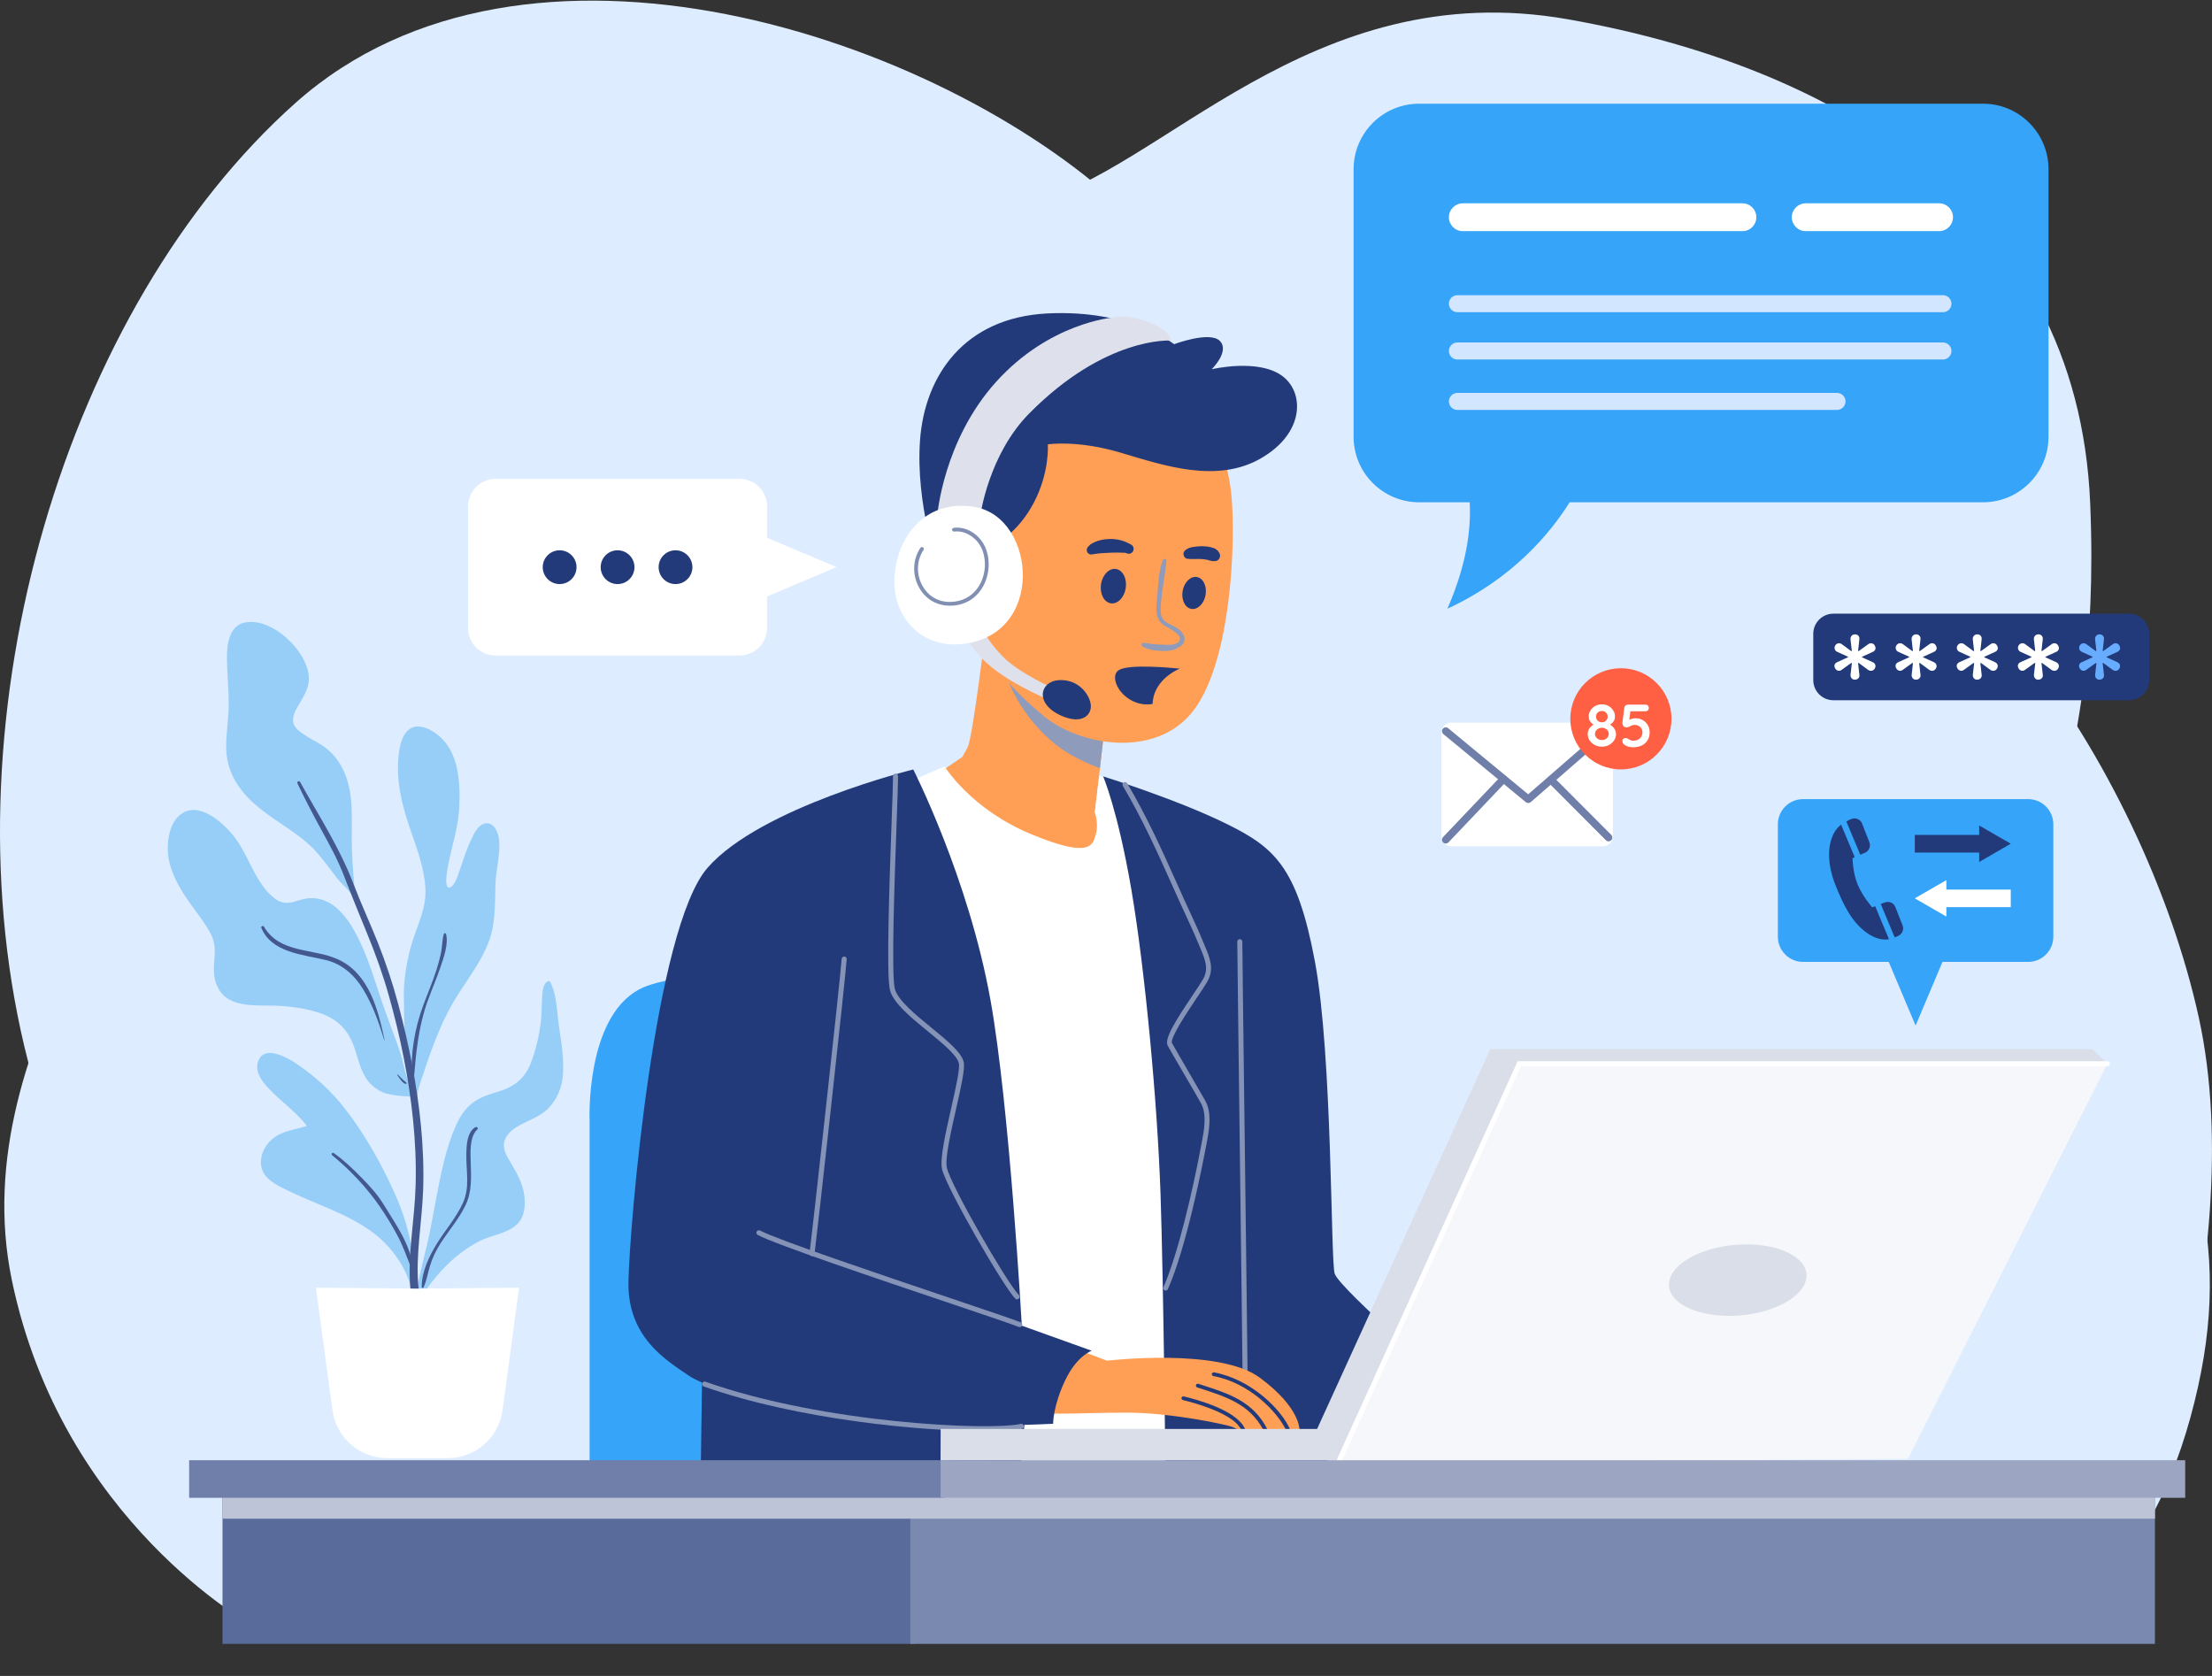 <svg width="165" height="125" viewBox="0 0 165 125" fill="none" xmlns="http://www.w3.org/2000/svg">
    <rect x="0" y="0" width="165" height="125" fill="#333333" stroke="none"/>
    <g clip-path="url(#clip0_467_2887)">
        <path d="M28.272 117.566C28.272 117.566 7.726 102.933 1.812 78.031C-4.101 53.124 4.927 22.925 22.047 7.672C39.17 -7.582 69.99 2.691 83.686 15.455L97.382 28.218C97.382 28.218 110.458 35.377 127.581 34.756C144.705 34.132 159.958 57.48 164.006 75.849C168.054 94.217 158.401 118.499 158.401 118.499L28.272 117.566Z" fill="#DDECFF"/>
        <g style="mix-blend-mode:multiply">
            <path d="M18.936 121.301C18.936 121.301 4.616 113.518 0.88 95.462C-2.855 77.406 13.332 60.907 14.889 51.879C16.446 42.851 13.019 31.645 27.34 22.925C41.661 14.209 67.188 17.32 76.841 15.142C86.493 12.964 97.699 -1.981 117 1.446C136.302 4.869 154.983 15.142 155.915 37.558C156.848 59.974 149.69 60.595 156.848 72.738C164.007 84.88 166.809 93.284 163.386 105.735C159.963 118.187 152.801 121.614 152.801 121.614L18.936 121.301Z" fill="#DDECFF"/>
        </g>
        <g style="mix-blend-mode:multiply">
            <path d="M48.837 117.255C47.946 116.322 34.881 90.171 49.431 66.201C63.982 42.232 100.504 45.031 115.055 54.371C129.605 63.711 136.73 75.85 138.215 88.614C139.701 101.377 129.902 121.303 129.902 121.303L48.837 117.255Z" fill="#DDECFF"/>
        </g>
        <path d="M151.283 59.602H134.498C133.459 59.602 132.617 60.444 132.617 61.482V69.864C132.617 70.902 133.459 71.744 134.498 71.744H151.283C152.322 71.744 153.164 70.902 153.164 69.864V61.482C153.164 60.444 152.322 59.602 151.283 59.602Z" fill="#36A4F8"/>
        <path d="M142.89 76.492L145.553 70.188H140.23L142.89 76.492Z" fill="#36A4F8"/>
        <path d="M142.83 63.587H147.634V64.29L149.989 62.928L147.634 61.57V62.274H142.83V63.587Z" fill="#223A7A"/>
        <path d="M149.989 66.348H145.185V65.644L142.83 67.002L145.185 68.361V67.657H149.989V66.348Z" fill="white"/>
        <path d="M139.881 67.59L139.652 67.673C139.652 67.673 138.937 66.861 138.568 65.973C138.2 65.085 138.185 64.005 138.185 64.005L138.35 63.934L137.334 61.504C137.154 61.647 136.981 61.827 136.842 62.064C136.266 63.035 136.322 64.528 136.902 65.984C137.481 67.44 138.098 68.741 139.226 69.558C139.892 70.039 140.464 70.126 140.904 70.054L139.877 67.594L139.881 67.59Z" fill="#223A7A"/>
        <path d="M140.607 67.305L140.291 67.422L141.329 69.912C141.446 69.874 141.551 69.825 141.645 69.776C141.912 69.63 142.033 69.306 141.92 69.02L141.378 67.651C141.258 67.346 140.915 67.196 140.611 67.305H140.607Z" fill="#223A7A"/>
        <path d="M138.131 61.075C138.003 61.121 137.864 61.185 137.725 61.267L138.763 63.75L139.113 63.603C139.417 63.475 139.56 63.133 139.444 62.825L138.898 61.425C138.782 61.121 138.439 60.963 138.135 61.075H138.131Z" fill="#223A7A"/>
        <path d="M43.98 111.561V83.544C43.98 83.544 43.668 75.994 47.637 73.816C51.605 71.638 68.338 72.804 68.338 72.804V111.561H43.977H43.98Z" fill="#36A4F8"/>
        <path d="M73.572 46.574C73.572 46.574 72.56 55.057 72.172 55.756L71.785 56.456L69.84 57.78C69.84 57.78 73.575 63.073 78.168 63.927C82.761 64.784 82.37 62.057 82.37 62.057L81.67 60.579L82.603 52.484C82.603 52.484 74.275 48.669 73.575 46.57L73.572 46.574Z" fill="#FF9F55"/>
        <path d="M67.42 58.48L70.456 57.156C70.456 57.156 72.4 60.346 76.915 62.216C81.428 64.085 81.507 62.994 81.741 62.216C81.974 61.437 81.662 60.583 81.662 60.583L81.997 57.86L83.802 58.462L90.069 109.151L73.958 109.929L67.42 58.484V58.48Z" fill="white"/>
        <path d="M82.287 57.91C82.287 57.91 83.378 60.427 84.39 66.34C85.402 72.253 86.335 82.218 86.568 89.064C86.801 95.911 86.955 111.556 86.955 111.556H107.268C107.502 111.556 108.901 103.852 108.901 103.852C108.901 103.852 100.027 96.249 99.561 95.004C99.249 94.173 99.406 78.791 98.082 71.708C96.758 64.625 95.047 63.199 91.466 61.435C87.764 59.61 82.283 57.906 82.283 57.906L82.287 57.91Z" fill="#223A7A"/>
        <path d="M92.872 102.642C92.767 102.642 92.684 102.559 92.684 102.454C92.684 101.897 92.586 93.99 92.489 86.346C92.394 78.699 92.293 70.792 92.293 70.235C92.293 70.13 92.376 70.047 92.481 70.047C92.586 70.047 92.669 70.13 92.669 70.235C92.669 70.792 92.767 78.699 92.865 86.343C92.959 93.99 93.06 101.897 93.06 102.454C93.06 102.559 92.978 102.642 92.872 102.642Z" fill="#8593B6"/>
        <path d="M52.4 100.74L52.246 111.559H75.907C75.907 111.559 76.919 102.377 76.532 101.519C76.144 100.661 52.404 100.74 52.404 100.74H52.4Z" fill="#223A7A"/>
        <g style="mix-blend-mode:multiply">
            <path d="M78.733 55.52C79.696 56.298 81.016 56.919 82.043 57.299L82.6 52.484C82.6 52.484 76.344 49.617 74.223 47.488C74.666 49.911 75.757 53.12 78.733 55.52Z" fill="#8E9BBB"/>
        </g>
        <path d="M89.916 30.773C89.916 30.773 91.549 33.575 91.861 36.999C92.174 40.422 91.861 49.217 89.059 52.952C86.256 56.687 80.418 55.596 77.774 53.34C75.344 51.267 72.948 48.98 72.327 44.466C71.702 39.952 73.651 31.39 79.177 29.599C84.703 27.809 89.916 30.765 89.916 30.765V30.773Z" fill="#FF9F55"/>
        <path d="M96.933 106.662C96.933 106.662 96.659 106.662 96.241 106.651C96.144 106.647 96.034 106.651 95.922 106.647C95.519 106.636 95.03 106.624 94.537 106.609C94.428 106.606 94.315 106.602 94.206 106.598C93.717 106.587 93.3 106.647 92.908 106.624H92.897C92.814 106.621 92.694 106.632 92.596 106.636C92.547 106.639 92.502 106.643 92.472 106.639C92.246 106.598 92.201 106.545 91.957 106.436C91.641 106.293 87.364 105.338 83.884 105.36C80.408 105.375 77.29 105.612 76.782 105.187C76.27 104.755 75.962 100.387 78.93 100.102L82.579 101.486C82.579 101.486 90.911 100.497 93.966 102.75C97.028 105.003 96.933 106.662 96.933 106.662Z" fill="#FF9F55"/>
        <path d="M92.897 106.623C92.814 106.619 92.694 106.63 92.596 106.634C92.521 106.514 92.363 106.295 92.276 106.205C91.336 105.246 89.064 104.625 88.24 104.426C88.165 104.407 88.116 104.332 88.135 104.257C88.15 104.181 88.229 104.136 88.308 104.151C89.508 104.441 92.055 105.182 92.777 106.397C92.799 106.431 92.86 106.548 92.897 106.623Z" fill="#223A7A"/>
        <path d="M94.538 106.61C94.429 106.61 94.316 106.606 94.207 106.599C93.18 104.725 91.498 104.187 89.426 103.522L89.302 103.48C89.23 103.458 89.189 103.375 89.211 103.3C89.234 103.228 89.313 103.187 89.392 103.209L89.512 103.251C91.709 103.954 93.473 104.522 94.542 106.61H94.538Z" fill="#223A7A"/>
        <path d="M96.24 106.649C96.142 106.649 96.033 106.649 95.92 106.645C95.296 105.336 93.234 103.143 90.511 102.635C90.432 102.62 90.383 102.549 90.394 102.47C90.409 102.395 90.484 102.346 90.56 102.357C93.37 102.884 95.634 105.178 96.244 106.649H96.24Z" fill="#223A7A"/>
        <path d="M74.192 40.617C74.192 40.617 75.903 39.801 77.111 37.503C78.319 35.208 78.16 33.143 78.16 33.143C78.16 33.143 80.338 32.793 83.607 33.767C86.876 34.742 90.766 36.062 94.035 34.196C97.304 32.327 97.304 29.332 95.709 28.087C93.922 26.692 90.379 27.542 90.379 27.542C90.379 27.542 91.74 26.218 91.003 25.439C90.262 24.66 87.58 25.672 87.58 25.672C87.58 25.672 84.311 23.065 78.123 23.378C71.935 23.69 68.978 28.008 68.628 32.834C68.278 37.661 70.028 42.487 70.028 42.487L74.192 40.617Z" fill="#223A7A"/>
        <g style="mix-blend-mode:multiply">
            <path d="M86.746 41.789C86.396 42.655 86.404 43.659 86.317 44.573C86.249 45.288 86.118 46.119 86.772 46.601C87.084 46.83 88.563 47.451 87.803 47.955C87.513 48.147 87.028 48.094 86.697 48.079C86.471 48.068 86.242 48.06 86.012 48.041C85.768 48.023 85.531 47.951 85.286 47.947C85.143 47.947 85.098 48.136 85.215 48.211C85.606 48.455 86.185 48.534 86.641 48.549C87.1 48.568 87.408 48.549 87.822 48.342C88.074 48.218 88.322 48.038 88.36 47.737C88.405 47.398 88.149 47.093 87.893 46.902C87.6 46.684 87.239 46.582 86.942 46.367C86.528 46.074 86.562 45.574 86.592 45.115C86.663 44.009 86.915 42.922 87.013 41.82C87.028 41.65 86.795 41.65 86.742 41.782L86.746 41.789Z" fill="#8E9BBB"/>
        </g>
        <path d="M89.928 44.376C89.811 45.031 89.333 45.497 88.863 45.414C88.389 45.331 88.103 44.73 88.216 44.075C88.333 43.421 88.81 42.954 89.281 43.037C89.754 43.12 90.04 43.721 89.928 44.376Z" fill="#223A7A"/>
        <path d="M83.974 43.855C83.869 44.562 83.368 45.074 82.861 44.999C82.353 44.923 82.022 44.288 82.127 43.581C82.232 42.873 82.733 42.362 83.24 42.437C83.748 42.512 84.079 43.148 83.974 43.855Z" fill="#223A7A"/>
        <path d="M88.543 41.671C88.908 41.731 89.273 41.671 89.642 41.697C89.728 41.705 89.819 41.716 89.905 41.724C89.969 41.731 89.789 41.705 89.875 41.72C89.894 41.72 89.913 41.728 89.932 41.728C89.977 41.735 90.022 41.746 90.067 41.758C90.146 41.776 90.221 41.807 90.3 41.822C90.372 41.837 90.451 41.855 90.522 41.852C90.564 41.848 90.601 41.84 90.643 41.837C90.616 41.84 90.594 41.844 90.567 41.852C90.567 41.859 90.703 41.84 90.718 41.837C90.925 41.788 91.056 41.547 90.996 41.344C90.981 41.284 90.955 41.235 90.917 41.186C90.902 41.167 90.887 41.145 90.868 41.126C90.883 41.141 90.898 41.16 90.913 41.175C90.898 41.152 90.883 41.133 90.865 41.111C90.846 41.077 90.816 41.047 90.782 41.028C90.752 41.005 90.725 40.983 90.695 40.96C90.597 40.892 90.473 40.855 90.357 40.825C90.138 40.768 89.913 40.742 89.687 40.738C89.465 40.738 89.243 40.761 89.025 40.791C88.829 40.817 88.615 40.885 88.457 41.002C88.337 41.092 88.261 41.209 88.28 41.367C88.299 41.498 88.401 41.649 88.543 41.671Z" fill="#223A7A"/>
        <path d="M84.39 40.627C84.341 40.597 84.288 40.57 84.24 40.548C84.194 40.529 84.074 40.465 84.164 40.514C84.13 40.495 84.097 40.476 84.063 40.461C83.912 40.386 83.754 40.333 83.593 40.292C83.239 40.202 82.863 40.179 82.498 40.217C82.11 40.258 81.753 40.352 81.418 40.555C81.369 40.585 81.32 40.612 81.283 40.653C81.257 40.687 81.23 40.721 81.204 40.755C81.211 40.743 81.219 40.732 81.226 40.721C81.121 40.792 81.061 40.913 81.065 41.037C81.065 41.157 81.129 41.259 81.234 41.315C81.362 41.386 81.482 41.353 81.61 41.315H81.415C81.523 41.334 81.599 41.338 81.708 41.315C81.712 41.315 81.813 41.289 81.746 41.304C81.681 41.319 81.851 41.292 81.87 41.289C81.892 41.289 82.009 41.274 81.885 41.289C81.907 41.289 81.93 41.285 81.952 41.281C82.013 41.274 82.069 41.266 82.129 41.262C82.385 41.244 82.641 41.232 82.9 41.221C83.137 41.214 83.382 41.21 83.623 41.221C83.724 41.225 83.826 41.228 83.927 41.232C83.984 41.232 83.961 41.244 83.92 41.232C83.942 41.24 83.961 41.244 83.984 41.247C84.025 41.259 84.067 41.274 84.108 41.289C84.273 41.353 84.473 41.232 84.533 41.078C84.601 40.913 84.544 40.721 84.386 40.627H84.39Z" fill="#223A7A"/>
        <path d="M86.237 51.454C86.594 50.735 87.245 50.209 87.994 49.87C87.343 49.803 84.262 49.52 83.487 49.961C82.618 50.453 83.649 52.44 85.447 52.537C85.635 52.548 85.808 52.533 85.974 52.507C85.989 52.146 86.071 51.785 86.237 51.454Z" fill="#223A7A"/>
        <path d="M72.014 47.273C72.014 47.273 72.326 48.481 74.117 49.88C75.907 51.279 78.503 52.306 78.503 52.306L78.71 51.4C78.71 51.4 76.024 50.234 74.778 48.947C73.533 47.664 73.379 46.961 73.379 46.961L72.017 47.273H72.014Z" fill="#DEE1EB"/>
        <path d="M79.019 50.725C80.459 50.658 81.264 51.798 81.362 52.535C81.464 53.272 80.772 54.1 79.15 53.374C77.138 52.471 77.574 50.793 79.015 50.725H79.019Z" fill="#223A7A"/>
        <path d="M73.143 38.36C73.143 38.36 73.764 33.887 76.762 30.848C82.484 25.051 87.348 25.401 87.348 25.401C87.348 25.401 87.31 24.584 85.478 23.96C83.759 23.377 82.988 23.689 82.988 23.689C82.988 23.689 78.278 24.076 74.309 28.474C70.341 32.871 69.912 38.476 69.912 38.476L73.143 38.36Z" fill="#DEE1EB"/>
        <path d="M72.715 37.814C68.968 37.178 66.877 40.109 66.723 43.069C66.568 46.026 68.716 48.276 71.587 48.05C78.045 47.546 77.308 38.593 72.715 37.814Z" fill="white"/>
        <path d="M70.85 45.176C69.861 45.176 69.026 44.679 68.548 43.803C68.036 42.866 68.078 41.712 68.657 40.861C68.702 40.797 68.789 40.782 68.853 40.824C68.916 40.869 68.935 40.955 68.89 41.019C68.371 41.783 68.334 42.821 68.796 43.668C69.233 44.469 70.007 44.924 70.925 44.894C71.783 44.871 72.509 44.48 72.968 43.792C73.495 43.005 73.615 41.922 73.276 41.027C72.938 40.139 72.016 39.537 71.177 39.646C71.102 39.658 71.031 39.601 71.019 39.526C71.008 39.451 71.064 39.379 71.14 39.368C72.121 39.236 73.152 39.91 73.54 40.929C73.912 41.907 73.777 43.092 73.201 43.95C72.686 44.717 71.881 45.154 70.933 45.176C70.906 45.176 70.88 45.176 70.854 45.176H70.85Z" fill="#818FB3"/>
        <path d="M68.125 57.391C68.125 57.391 56.76 60.193 52.792 64.707C48.823 69.221 46.954 91.479 46.878 95.606C46.803 99.733 49.681 101.444 51.392 102.61C53.104 103.776 60.654 105.879 66.725 106.191C72.797 106.504 78.556 106.191 78.556 106.191C78.556 106.191 78.537 104.867 79.47 102.922C80.335 101.117 81.433 100.744 81.433 100.744L76.22 98.875C76.22 98.875 75.306 82.515 73.884 74.593C72.251 65.486 68.125 57.394 68.125 57.394V57.391Z" fill="#223A7A"/>
        <path d="M86.956 96.261C86.93 96.261 86.903 96.257 86.881 96.246C86.787 96.204 86.741 96.092 86.787 95.998C87.851 93.594 88.953 88.88 89.574 85.57L89.627 85.303C89.815 84.329 90.048 83.121 89.582 82.282C89.344 81.857 88.807 80.932 88.287 80.044C87.749 79.123 87.245 78.25 87.103 77.99C86.828 77.483 87.693 76.124 88.942 74.263C89.281 73.758 89.57 73.326 89.74 73.032C90.183 72.261 89.89 71.558 89.544 70.738L89.427 70.456C89.115 69.692 88.761 68.928 88.419 68.187C88.28 67.886 88.141 67.582 88.001 67.277C87.817 66.874 87.637 66.464 87.449 66.051C86.35 63.598 85.21 61.063 83.755 58.614C83.702 58.523 83.732 58.411 83.819 58.354C83.909 58.301 84.022 58.332 84.078 58.418C85.545 60.886 86.689 63.432 87.791 65.893C87.975 66.306 88.159 66.716 88.34 67.115C88.479 67.42 88.618 67.721 88.758 68.022C89.1 68.767 89.457 69.534 89.769 70.305L89.886 70.584C90.236 71.415 90.597 72.28 90.059 73.209C89.882 73.514 89.589 73.954 89.247 74.462C88.596 75.432 87.242 77.452 87.426 77.802C87.565 78.058 88.069 78.927 88.603 79.845C89.123 80.736 89.66 81.662 89.901 82.091C90.435 83.046 90.187 84.333 89.988 85.363L89.935 85.63C89.709 86.834 88.509 93.003 87.121 96.141C87.091 96.212 87.02 96.253 86.948 96.253L86.956 96.261Z" fill="#8593B6"/>
        <path d="M75.867 96.919C75.818 96.919 75.769 96.9 75.735 96.862C74.851 95.971 70.585 88.587 70.269 87.199C70.096 86.439 70.533 84.509 70.954 82.643C71.281 81.199 71.62 79.705 71.522 79.299C71.379 78.693 70.288 77.802 69.235 76.94C67.96 75.898 66.643 74.823 66.387 73.852C66.098 72.75 66.346 65.851 66.508 61.288C66.568 59.648 66.613 58.35 66.613 57.887C66.613 57.782 66.696 57.699 66.801 57.699C66.906 57.699 66.989 57.782 66.989 57.887C66.989 58.358 66.944 59.655 66.884 61.299C66.73 65.565 66.474 72.705 66.749 73.754C66.974 74.604 68.298 75.688 69.468 76.643C70.623 77.587 71.71 78.475 71.883 79.205C72 79.694 71.684 81.097 71.315 82.718C70.92 84.456 70.476 86.427 70.631 87.105C70.943 88.466 75.13 95.711 75.999 96.588C76.07 96.663 76.07 96.78 75.999 96.855C75.961 96.892 75.916 96.911 75.867 96.911V96.919Z" fill="#8593B6"/>
        <path d="M60.574 93.693C60.574 93.693 60.555 93.693 60.548 93.693C60.446 93.677 60.375 93.584 60.386 93.478C60.525 92.5 62.684 73.014 62.782 71.521C62.79 71.416 62.88 71.337 62.981 71.344C63.087 71.352 63.162 71.442 63.158 71.544C63.06 73.037 60.898 92.549 60.758 93.527C60.743 93.621 60.664 93.689 60.574 93.689V93.693Z" fill="#8593B6"/>
        <path d="M76.063 98.984C76.041 98.984 76.014 98.98 75.992 98.969C75.514 98.773 73.4 98.062 70.725 97.159C65.324 95.339 57.928 92.845 56.521 92.111C56.427 92.062 56.393 91.949 56.442 91.859C56.491 91.765 56.604 91.731 56.694 91.78C58.075 92.499 65.76 95.09 70.846 96.806C73.528 97.712 75.646 98.423 76.135 98.623C76.233 98.66 76.278 98.773 76.24 98.867C76.21 98.939 76.138 98.984 76.067 98.984H76.063Z" fill="#8593B6"/>
        <path d="M73.462 106.742C68.707 106.742 59.495 105.884 52.494 103.409C52.396 103.375 52.344 103.266 52.381 103.168C52.415 103.07 52.524 103.018 52.622 103.055C61.466 106.185 73.838 106.719 76.14 106.2C76.242 106.177 76.343 106.241 76.366 106.343C76.389 106.444 76.325 106.546 76.223 106.569C75.727 106.681 74.76 106.742 73.469 106.742H73.462Z" fill="#8593B6"/>
        <path d="M19.053 60.018C20.528 61.316 22.398 62.147 23.692 63.648C24.2 64.239 24.658 64.867 25.132 65.488C25.475 65.939 26.396 66.688 26.543 67.252C26.607 67.5 26.596 67.162 26.528 66.913C26.528 66.902 26.52 66.895 26.517 66.883C26.389 65.736 26.295 64.585 26.253 63.43C26.212 62.279 26.284 61.124 26.212 59.977C26.11 58.356 25.603 56.787 24.279 55.771C23.631 55.275 22.8 54.974 22.202 54.421C21.638 53.898 21.863 53.3 22.195 52.717C22.507 52.171 22.883 51.633 23.003 51.005C23.142 50.291 22.872 49.553 22.511 48.947C21.739 47.654 20.032 46.209 18.41 46.405C17.06 46.566 16.905 48.124 16.928 49.207C16.947 50.26 17.052 51.314 17.06 52.367C17.071 53.45 16.887 54.515 16.872 55.594C16.845 57.43 17.695 58.83 19.042 60.014L19.053 60.018Z" fill="#97CEF8"/>
        <path d="M32.764 76.864C33.174 75.882 33.648 74.968 34.227 74.077C35.021 72.854 35.905 71.662 36.439 70.292C36.985 68.893 36.906 67.4 36.959 65.929C36.996 64.845 37.32 63.77 37.233 62.682C37.192 62.163 36.891 61.321 36.218 61.407C35.695 61.475 35.382 62.122 35.183 62.539C34.833 63.262 34.589 64.033 34.329 64.793C34.227 65.09 34.13 65.391 34.002 65.677C33.927 65.842 33.69 66.248 33.464 66.196C33.08 66.102 33.43 64.541 33.486 64.262C33.772 62.874 34.201 61.584 34.261 60.154C34.348 58.082 34.186 55.618 32.159 54.482C31.628 54.185 30.959 54.008 30.454 54.452C29.958 54.888 29.819 55.644 29.744 56.269C29.518 58.183 29.969 59.993 30.582 61.795C31.09 63.28 31.692 64.815 31.737 66.406C31.779 67.937 30.985 69.292 30.609 70.74C30.014 73.042 30.135 74.265 30.135 75.01C30.135 75.942 30.165 76.868 30.233 77.801C30.297 78.658 30.368 79.512 30.473 80.366C30.496 80.539 30.515 80.72 30.537 80.9C30.206 80.107 30.093 79.2 29.819 78.403C29.334 76.988 28.773 75.6 28.307 74.178C27.923 73.004 27.558 71.82 27.054 70.687C26.58 69.626 26.004 68.505 25.117 67.727C24.579 67.257 23.932 66.982 23.213 66.986C22.754 66.986 22.34 67.147 21.904 67.264C21.366 67.407 20.941 67.358 20.497 67.016C19.045 65.899 18.601 63.897 17.529 62.483C16.728 61.43 14.825 59.632 13.425 60.783C12.684 61.392 12.477 62.569 12.519 63.476C12.568 64.608 13.064 65.647 13.651 66.594C14.279 67.603 15.088 68.505 15.664 69.54C16.006 70.153 16.058 70.74 16.002 71.428C15.949 72.079 15.893 72.707 16.115 73.335C16.781 75.22 18.861 74.957 20.479 75.006C21.611 75.04 22.822 75.209 23.898 75.57C25.139 75.987 25.948 76.796 26.392 78.023C26.712 78.91 26.885 79.922 27.49 80.675C27.776 81.028 28.152 81.291 28.566 81.476C29.198 81.754 31.12 81.875 31.132 81.701C31.18 81.115 31.459 80.494 31.632 79.937C31.959 78.891 32.343 77.872 32.768 76.86L32.764 76.864Z" fill="#97CEF8"/>
        <path d="M41.691 76.505C41.525 75.429 41.555 74.241 41.047 73.251C41.01 73.18 40.916 73.161 40.848 73.199C40.483 73.402 40.468 73.992 40.438 74.353C40.389 74.955 40.427 75.557 40.351 76.155C40.224 77.209 39.979 78.292 39.599 79.281C39.17 80.402 38.392 81.038 37.259 81.388C36.533 81.614 35.819 81.809 35.209 82.291C34.664 82.723 34.288 83.318 34.009 83.946C33.253 85.642 32.892 87.534 32.542 89.348C32.305 90.567 32.113 91.793 31.816 93C31.519 94.208 31.203 95.408 31.034 96.642C31.003 96.706 30.973 96.766 30.947 96.83C30.868 97.014 31.158 97.112 31.256 96.961C32.425 95.163 33.847 93.546 35.792 92.556C36.669 92.109 37.835 92.015 38.568 91.311C39.125 90.777 39.2 89.961 39.117 89.231C39.008 88.276 38.55 87.489 38.072 86.673C37.808 86.225 37.5 85.748 37.605 85.202C37.707 84.691 38.132 84.311 38.553 84.047C39.362 83.547 40.306 83.321 40.965 82.599C41.578 81.93 41.92 81.091 41.988 80.188C42.078 78.984 41.871 77.69 41.687 76.501L41.691 76.505Z" fill="#97CEF8"/>
        <path d="M25.757 82.722C24.727 81.394 23.482 80.247 22.082 79.318C21.334 78.821 19.573 77.843 19.216 79.307C19.009 80.164 19.848 81.007 20.401 81.545C21.232 82.354 22.191 83.049 22.891 83.982C22.022 84.261 21.115 84.314 20.363 84.912C19.471 85.623 19.069 86.992 19.957 87.865C20.389 88.29 20.961 88.549 21.495 88.809C22.195 89.147 22.906 89.452 23.621 89.753C25.167 90.4 26.732 91.055 28.048 92.112C29.391 93.187 30.655 95.012 30.76 96.769C30.772 96.938 30.708 96.784 30.806 96.708C30.862 96.757 31.043 96.671 31.043 96.573C31.016 93.966 30.546 91.48 29.481 89.091C28.492 86.875 27.247 84.644 25.757 82.726V82.722Z" fill="#97CEF8"/>
        <path d="M22.189 58.432C22.757 59.614 23.352 60.769 23.984 61.92C24.593 63.029 25.199 64.128 25.654 65.313C26.214 66.769 26.801 68.202 27.392 69.646C28.009 71.147 28.558 72.674 28.998 74.236C29.859 77.282 30.499 80.416 30.815 83.568C30.977 85.171 31.048 86.781 31.003 88.391C30.969 89.647 30.826 90.892 30.71 92.145C30.585 93.447 30.499 94.767 30.608 96.072C30.698 97.163 30.871 98.465 31.721 99.243C31.887 99.398 32.124 99.206 32.026 99.01C31.018 96.945 31.075 94.692 31.266 92.454C31.372 91.216 31.518 89.986 31.564 88.744C31.616 87.165 31.556 85.581 31.405 84.008C31.112 80.916 30.495 77.862 29.698 74.864C29.288 73.325 28.78 71.817 28.197 70.338C27.61 68.856 26.933 67.412 26.365 65.922C25.338 63.225 23.773 60.836 22.385 58.323C22.313 58.192 22.125 58.308 22.186 58.44L22.189 58.432Z" fill="#43588E"/>
        <path d="M30.87 80.48C31.032 78.516 31.209 76.624 31.867 74.755C32.176 73.882 32.548 73.032 32.849 72.155C33.094 71.429 33.462 70.436 33.274 69.665C33.252 69.579 33.127 69.582 33.105 69.665C32.977 70.105 32.992 70.587 32.902 71.038C32.811 71.478 32.695 71.907 32.559 72.336C32.27 73.242 31.89 74.111 31.562 75.007C30.927 76.733 30.599 78.644 30.739 80.48C30.746 80.567 30.867 80.567 30.874 80.48H30.87Z" fill="#43588E"/>
        <path d="M19.489 69.197C20.268 71.078 22.611 71.187 24.319 71.608C25.538 71.909 26.437 72.722 27.084 73.779C27.791 74.934 28.269 76.288 28.664 77.578C28.668 77.593 28.69 77.586 28.686 77.571C28.209 75.314 27.524 72.598 25.199 71.548C23.334 70.706 20.877 71.131 19.688 69.114C19.628 69.017 19.448 69.081 19.497 69.197H19.489Z" fill="#43588E"/>
        <path d="M29.634 80.185C29.728 80.309 29.811 80.441 29.908 80.565C29.957 80.625 30.003 80.681 30.063 80.73C30.123 80.779 30.194 80.843 30.281 80.839C30.315 80.839 30.341 80.798 30.322 80.768C30.285 80.704 30.213 80.666 30.16 80.621C30.104 80.572 30.048 80.523 29.995 80.471C29.886 80.369 29.788 80.256 29.679 80.151C29.66 80.132 29.619 80.158 29.638 80.185H29.634Z" fill="#43588E"/>
        <path d="M24.765 86.154C26.108 87.256 27.349 88.561 28.334 89.995C28.805 90.679 29.241 91.401 29.636 92.131C30.065 92.929 30.351 93.771 30.686 94.61C30.712 94.674 30.828 94.674 30.817 94.591C30.629 92.82 29.508 91.304 28.613 89.829C28.146 89.066 27.567 88.449 26.943 87.809C26.299 87.151 25.641 86.526 24.889 85.996C24.798 85.932 24.678 86.082 24.768 86.154H24.765Z" fill="#43588E"/>
        <path d="M35.465 84.069C34.819 84.438 34.796 85.457 34.785 86.112C34.762 87.368 35.071 88.546 34.521 89.742C34.025 90.821 33.231 91.724 32.607 92.725C32.023 93.665 31.444 94.865 31.459 95.994C31.459 96.058 31.561 96.095 31.591 96.028C31.828 95.516 31.911 94.933 32.08 94.395C32.268 93.789 32.535 93.24 32.877 92.71C33.479 91.777 34.217 90.93 34.706 89.93C35.221 88.873 35.146 87.827 35.112 86.683C35.089 85.954 35.018 84.78 35.605 84.238C35.695 84.152 35.578 84.009 35.473 84.069H35.465Z" fill="#43588E"/>
        <path d="M31.142 96.111C28.536 96.073 23.566 96.047 23.566 96.047L24.797 105.173C25.075 107.227 26.824 108.758 28.897 108.758H33.388C35.461 108.758 37.214 107.227 37.489 105.173L38.719 96.047C38.719 96.047 33.749 96.077 31.142 96.111Z" fill="white"/>
        <path d="M157.199 79.336L142.322 108.809L98.945 109.121L112.329 78.922L157.199 79.336Z" fill="#F6F7FA"/>
        <path d="M70.158 108.938L70.166 106.579H98.247L111.165 78.25H156.072L157.2 79.341H113.331L99.906 108.915C99.906 108.915 70.158 108.863 70.158 108.938Z" fill="#D9DEE8"/>
        <path d="M134.675 95.603C134.186 97.074 131.527 98.21 128.735 98.138C125.944 98.067 124.078 96.822 124.571 95.351C125.06 93.88 127.72 92.744 130.511 92.816C133.302 92.887 135.168 94.132 134.675 95.603Z" fill="#D9DEE8"/>
        <path d="M99.906 109.099C99.879 109.099 99.853 109.096 99.827 109.084C99.733 109.043 99.691 108.93 99.733 108.836L113.207 79.152H157.197C157.302 79.152 157.385 79.235 157.385 79.34C157.385 79.446 157.302 79.528 157.197 79.528H113.448L100.071 108.994C100.041 109.062 99.97 109.103 99.898 109.103L99.906 109.099Z" fill="white"/>
        <path d="M68.197 111.168H16.598V122.607H68.197V111.168Z" fill="#596B9B"/>
        <path d="M160.743 111.168H67.904V122.607H160.743V111.168Z" fill="#7A89AF"/>
        <g style="mix-blend-mode:multiply">
            <path d="M68.199 111.168H67.906H16.6V113.271H67.906H68.199H160.745V111.168H68.199Z" fill="#BDC4D7"/>
        </g>
        <path d="M70.456 108.91H14.109V111.713H70.456V108.91Z" fill="#6F7FA9"/>
        <path d="M163.001 108.91H70.162V111.713H163.001V108.91Z" fill="#9CA6C3"/>
        <path d="M55.173 35.715H36.959C35.831 35.715 34.916 36.629 34.916 37.758V46.849C34.916 47.978 35.831 48.892 36.959 48.892H55.173C56.301 48.892 57.215 47.978 57.215 46.849V37.758C57.215 36.629 56.301 35.715 55.173 35.715Z" fill="white"/>
        <path d="M62.407 42.299L55.565 39.414V45.184L62.407 42.299Z" fill="white"/>
        <path d="M41.745 43.563C42.441 43.563 43.005 42.999 43.005 42.303C43.005 41.607 42.441 41.043 41.745 41.043C41.049 41.043 40.484 41.607 40.484 42.303C40.484 42.999 41.049 43.563 41.745 43.563Z" fill="#223A7A"/>
        <path d="M46.067 43.563C46.763 43.563 47.327 42.999 47.327 42.303C47.327 41.607 46.763 41.043 46.067 41.043C45.371 41.043 44.807 41.607 44.807 42.303C44.807 42.999 45.371 43.563 46.067 43.563Z" fill="#223A7A"/>
        <path d="M50.389 43.563C51.085 43.563 51.649 42.999 51.649 42.303C51.649 41.607 51.085 41.043 50.389 41.043C49.693 41.043 49.129 41.607 49.129 42.303C49.129 42.999 49.693 43.563 50.389 43.563Z" fill="#223A7A"/>
        <path d="M147.911 7.734H105.859C103.158 7.734 100.969 9.924 100.969 12.625V32.573C100.969 35.274 103.158 37.463 105.859 37.463H109.628C109.734 39.273 109.474 41.962 107.966 45.4C112.826 43.158 115.621 39.795 117.084 37.463H147.915C150.616 37.463 152.805 35.274 152.805 32.573V12.625C152.805 9.924 150.616 7.734 147.915 7.734H147.911Z" fill="#36A4F8"/>
        <path d="M129.973 17.241H109.114C108.543 17.241 108.076 16.774 108.076 16.202C108.076 15.63 108.543 15.164 109.114 15.164H129.973C130.545 15.164 131.011 15.627 131.011 16.202C131.011 16.774 130.549 17.241 129.973 17.241Z" fill="white"/>
        <path d="M144.93 23.287H108.712C108.362 23.287 108.076 23.001 108.076 22.651C108.076 22.302 108.362 22.016 108.712 22.016H144.93C145.28 22.016 145.565 22.302 145.565 22.651C145.565 23.001 145.28 23.287 144.93 23.287Z" fill="#D2E6FF"/>
        <path d="M144.93 26.814H108.712C108.362 26.814 108.076 26.529 108.076 26.179C108.076 25.829 108.362 25.543 108.712 25.543H144.93C145.28 25.543 145.565 25.829 145.565 26.179C145.565 26.529 145.28 26.814 144.93 26.814Z" fill="#D2E6FF"/>
        <path d="M137.028 30.576H108.714C108.364 30.576 108.078 30.29 108.078 29.94C108.078 29.591 108.364 29.305 108.714 29.305H137.028C137.378 29.305 137.664 29.591 137.664 29.94C137.664 30.29 137.378 30.576 137.028 30.576Z" fill="#D2E6FF"/>
        <path d="M144.642 17.241H134.693C134.121 17.241 133.654 16.774 133.654 16.202C133.654 15.63 134.121 15.164 134.693 15.164H144.642C145.214 15.164 145.68 15.627 145.68 16.202C145.68 16.774 145.214 17.241 144.642 17.241Z" fill="white"/>
        <path d="M119.562 53.898H108.266C107.851 53.898 107.514 54.235 107.514 54.651V62.37C107.514 62.785 107.851 63.122 108.266 63.122H119.562C119.978 63.122 120.315 62.785 120.315 62.37V54.651C120.315 54.235 119.978 53.898 119.562 53.898Z" fill="white"/>
        <path d="M113.995 59.893C113.931 59.893 113.867 59.87 113.815 59.829L107.664 54.751C107.544 54.653 107.529 54.472 107.627 54.352C107.728 54.232 107.905 54.217 108.025 54.314L113.992 59.242L119.803 54.186C119.92 54.085 120.101 54.096 120.202 54.213C120.304 54.329 120.292 54.51 120.176 54.611L114.183 59.825C114.131 59.87 114.063 59.893 113.999 59.893H113.995Z" fill="#6F7FA9"/>
        <path d="M107.846 62.915C107.774 62.915 107.706 62.889 107.65 62.836C107.537 62.727 107.533 62.55 107.639 62.437L111.938 57.916C112.044 57.803 112.224 57.799 112.337 57.904C112.45 58.014 112.454 58.19 112.348 58.303L108.049 62.825C107.992 62.881 107.921 62.911 107.846 62.911V62.915Z" fill="#6F7FA9"/>
        <path d="M119.988 62.75C119.916 62.75 119.845 62.724 119.788 62.667L115.504 58.371C115.395 58.262 115.395 58.081 115.504 57.972C115.613 57.863 115.793 57.863 115.902 57.972L120.187 62.268C120.296 62.377 120.296 62.558 120.187 62.667C120.131 62.724 120.059 62.75 119.988 62.75Z" fill="#6F7FA9"/>
        <path d="M120.908 57.386C122.992 57.386 124.681 55.697 124.681 53.613C124.681 51.529 122.992 49.84 120.908 49.84C118.824 49.84 117.135 51.529 117.135 53.613C117.135 55.697 118.824 57.386 120.908 57.386Z" fill="#FF5F42"/>
        <path d="M119.994 54.089L119.985 53.985C120.1 54.036 120.199 54.102 120.283 54.184C120.368 54.265 120.432 54.354 120.477 54.45C120.523 54.546 120.545 54.646 120.545 54.748C120.545 54.919 120.497 55.078 120.401 55.222C120.307 55.363 120.181 55.478 120.021 55.565C119.862 55.649 119.684 55.691 119.489 55.691C119.293 55.691 119.116 55.649 118.956 55.565C118.797 55.478 118.669 55.363 118.572 55.222C118.479 55.078 118.433 54.919 118.433 54.748C118.433 54.609 118.461 54.491 118.518 54.391C118.578 54.289 118.652 54.203 118.739 54.134C118.83 54.065 118.919 54.008 119.006 53.962L118.97 54.089C118.894 54.059 118.821 54.017 118.748 53.962C118.679 53.905 118.622 53.833 118.577 53.746C118.532 53.659 118.509 53.556 118.509 53.439C118.509 53.27 118.553 53.118 118.64 52.983C118.727 52.844 118.845 52.735 118.992 52.653C119.143 52.572 119.308 52.532 119.489 52.532C119.672 52.532 119.836 52.572 119.981 52.653C120.128 52.735 120.246 52.844 120.333 52.983C120.42 53.118 120.464 53.27 120.464 53.439C120.464 53.568 120.438 53.677 120.387 53.764C120.336 53.851 120.274 53.92 120.202 53.972C120.13 54.023 120.061 54.062 119.994 54.089ZM119.051 53.448C119.051 53.529 119.069 53.601 119.105 53.665C119.144 53.728 119.197 53.779 119.263 53.818C119.329 53.854 119.405 53.872 119.489 53.872C119.573 53.872 119.647 53.854 119.71 53.818C119.776 53.779 119.827 53.728 119.863 53.665C119.903 53.601 119.922 53.529 119.922 53.448C119.922 53.328 119.88 53.228 119.796 53.15C119.715 53.069 119.612 53.028 119.489 53.028C119.362 53.028 119.257 53.069 119.173 53.15C119.092 53.228 119.051 53.328 119.051 53.448ZM119.489 55.195C119.633 55.195 119.755 55.151 119.854 55.064C119.954 54.974 120.003 54.865 120.003 54.739C120.003 54.652 119.981 54.573 119.936 54.504C119.891 54.435 119.829 54.381 119.751 54.342C119.672 54.3 119.585 54.279 119.489 54.279C119.393 54.279 119.305 54.3 119.227 54.342C119.149 54.381 119.087 54.435 119.042 54.504C118.997 54.573 118.974 54.652 118.974 54.739C118.974 54.865 119.024 54.974 119.123 55.064C119.222 55.151 119.344 55.195 119.489 55.195ZM121.813 55.736C121.702 55.736 121.583 55.72 121.456 55.687C121.33 55.651 121.226 55.6 121.145 55.533C121.106 55.5 121.074 55.458 121.05 55.407C121.029 55.353 121.018 55.302 121.018 55.254C121.018 55.202 121.039 55.154 121.082 55.109C121.127 55.064 121.19 55.041 121.271 55.041C121.325 55.041 121.393 55.07 121.474 55.127C121.522 55.157 121.575 55.184 121.632 55.208C121.689 55.233 121.748 55.245 121.808 55.245C121.953 55.245 122.078 55.219 122.183 55.168C122.288 55.114 122.37 55.04 122.427 54.947C122.484 54.853 122.513 54.743 122.513 54.617C122.513 54.503 122.485 54.405 122.431 54.324C122.38 54.242 122.311 54.179 122.224 54.134C122.139 54.089 122.048 54.066 121.948 54.066C121.855 54.066 121.774 54.081 121.705 54.111C121.635 54.142 121.572 54.173 121.515 54.206C121.458 54.236 121.401 54.251 121.343 54.251C121.244 54.251 121.17 54.23 121.122 54.188C121.074 54.143 121.044 54.09 121.032 54.03C121.02 53.97 121.017 53.916 121.023 53.868L121.163 52.771C121.175 52.708 121.205 52.657 121.253 52.617C121.304 52.575 121.364 52.554 121.434 52.554H122.738C122.81 52.554 122.871 52.578 122.919 52.626C122.967 52.675 122.991 52.735 122.991 52.807C122.991 52.876 122.967 52.935 122.919 52.983C122.871 53.028 122.81 53.051 122.738 53.051H121.574L121.623 53.01L121.501 53.926L121.443 53.755C121.461 53.725 121.5 53.696 121.56 53.669C121.62 53.642 121.689 53.62 121.768 53.601C121.846 53.58 121.923 53.57 121.998 53.57C122.2 53.57 122.38 53.616 122.54 53.71C122.699 53.8 122.824 53.925 122.914 54.084C123.008 54.241 123.054 54.418 123.054 54.617C123.054 54.843 123.003 55.04 122.901 55.208C122.798 55.377 122.654 55.508 122.467 55.601C122.284 55.691 122.066 55.736 121.813 55.736Z" fill="white"/>
        <path d="M158.814 45.77H136.762C135.931 45.77 135.258 46.443 135.258 47.274V50.724C135.258 51.555 135.931 52.228 136.762 52.228H158.814C159.645 52.228 160.318 51.555 160.318 50.724V47.274C160.318 46.443 159.645 45.77 158.814 45.77Z" fill="#223A7A"/>
        <path d="M138.355 50.694C138.257 50.694 138.178 50.66 138.118 50.589C138.057 50.517 138.031 50.431 138.039 50.326L138.133 49.49C138.14 49.468 138.133 49.457 138.121 49.449C138.106 49.442 138.091 49.449 138.069 49.46L137.38 49.957C137.294 50.021 137.207 50.044 137.117 50.025C137.027 50.006 136.951 49.953 136.895 49.859C136.831 49.746 136.82 49.648 136.857 49.562C136.895 49.475 136.963 49.419 137.053 49.381L137.824 49.032C137.847 49.024 137.854 49.013 137.854 49.002C137.854 48.99 137.843 48.975 137.824 48.971L137.053 48.622C136.955 48.58 136.891 48.513 136.861 48.422C136.835 48.332 136.842 48.238 136.891 48.148C136.948 48.057 137.023 48.001 137.113 47.982C137.204 47.963 137.294 47.982 137.377 48.038L138.065 48.546C138.088 48.561 138.103 48.565 138.118 48.558C138.133 48.55 138.136 48.535 138.129 48.516L138.035 47.681C138.027 47.576 138.057 47.486 138.121 47.418C138.185 47.346 138.268 47.312 138.377 47.312C138.475 47.312 138.558 47.346 138.622 47.418C138.686 47.489 138.708 47.576 138.697 47.681L138.603 48.516C138.595 48.539 138.603 48.55 138.614 48.558C138.629 48.565 138.644 48.558 138.667 48.546L139.355 48.05C139.438 47.986 139.528 47.963 139.626 47.982C139.72 48.001 139.792 48.054 139.844 48.148C139.908 48.261 139.919 48.358 139.882 48.445C139.844 48.528 139.777 48.588 139.686 48.625L138.915 48.975C138.893 48.983 138.885 48.994 138.885 49.005C138.885 49.017 138.896 49.032 138.915 49.035L139.686 49.385C139.784 49.427 139.852 49.494 139.882 49.585C139.912 49.675 139.901 49.769 139.844 49.859C139.795 49.95 139.724 50.006 139.626 50.025C139.532 50.044 139.442 50.025 139.355 49.968L138.667 49.46C138.644 49.445 138.629 49.442 138.614 49.449C138.599 49.457 138.595 49.472 138.603 49.49L138.697 50.326C138.712 50.431 138.686 50.521 138.618 50.589C138.55 50.66 138.464 50.694 138.358 50.694H138.355Z" fill="white"/>
        <path d="M142.913 50.694C142.815 50.694 142.736 50.66 142.676 50.589C142.616 50.517 142.59 50.431 142.597 50.326L142.691 49.49C142.699 49.468 142.691 49.457 142.68 49.449C142.665 49.442 142.65 49.449 142.627 49.46L141.939 49.957C141.852 50.021 141.766 50.044 141.676 50.025C141.585 50.006 141.51 49.953 141.454 49.859C141.39 49.746 141.378 49.648 141.416 49.562C141.454 49.475 141.521 49.419 141.612 49.381L142.383 49.032C142.405 49.024 142.413 49.013 142.413 49.002C142.413 48.99 142.402 48.975 142.383 48.971L141.612 48.622C141.514 48.58 141.45 48.513 141.42 48.422C141.393 48.332 141.401 48.238 141.45 48.148C141.506 48.057 141.582 48.001 141.672 47.982C141.762 47.963 141.852 47.982 141.935 48.038L142.624 48.546C142.646 48.561 142.661 48.565 142.676 48.558C142.691 48.55 142.695 48.535 142.687 48.516L142.593 47.681C142.586 47.576 142.616 47.486 142.68 47.418C142.744 47.346 142.827 47.312 142.936 47.312C143.034 47.312 143.116 47.346 143.18 47.418C143.244 47.489 143.267 47.576 143.255 47.681L143.161 48.516C143.154 48.539 143.158 48.55 143.173 48.558C143.188 48.565 143.203 48.558 143.225 48.546L143.914 48.05C143.997 47.986 144.087 47.963 144.185 47.982C144.279 48.001 144.35 48.054 144.403 48.148C144.467 48.261 144.478 48.358 144.44 48.445C144.403 48.528 144.335 48.588 144.245 48.625L143.474 48.975C143.451 48.983 143.444 48.994 143.444 49.005C143.444 49.017 143.455 49.032 143.474 49.035L144.245 49.385C144.343 49.427 144.41 49.494 144.44 49.585C144.471 49.675 144.459 49.769 144.403 49.859C144.354 49.95 144.282 50.006 144.185 50.025C144.091 50.044 144 50.025 143.914 49.968L143.225 49.46C143.203 49.445 143.188 49.442 143.173 49.449C143.158 49.457 143.154 49.472 143.161 49.49L143.255 50.326C143.271 50.431 143.244 50.521 143.177 50.589C143.109 50.66 143.022 50.694 142.917 50.694H142.913Z" fill="white"/>
        <path d="M147.476 50.694C147.378 50.694 147.299 50.66 147.239 50.589C147.179 50.517 147.152 50.431 147.16 50.326L147.254 49.49C147.261 49.468 147.254 49.457 147.242 49.449C147.227 49.442 147.212 49.449 147.19 49.46L146.501 49.957C146.415 50.021 146.328 50.044 146.238 50.025C146.148 50.006 146.073 49.953 146.016 49.859C145.952 49.746 145.941 49.648 145.979 49.562C146.016 49.475 146.084 49.419 146.174 49.381L146.945 49.032C146.968 49.024 146.975 49.013 146.975 49.002C146.975 48.99 146.964 48.975 146.945 48.971L146.174 48.622C146.076 48.58 146.012 48.513 145.982 48.422C145.956 48.332 145.963 48.238 146.012 48.148C146.069 48.057 146.144 48.001 146.234 47.982C146.325 47.963 146.415 47.982 146.498 48.038L147.186 48.546C147.209 48.561 147.224 48.565 147.239 48.558C147.254 48.55 147.258 48.535 147.25 48.516L147.156 47.681C147.148 47.576 147.179 47.486 147.242 47.418C147.306 47.346 147.389 47.312 147.498 47.312C147.596 47.312 147.679 47.346 147.743 47.418C147.807 47.489 147.829 47.576 147.818 47.681L147.724 48.516C147.716 48.539 147.72 48.55 147.735 48.558C147.75 48.565 147.765 48.558 147.788 48.546L148.476 48.05C148.559 47.986 148.649 47.963 148.747 47.982C148.841 48.001 148.913 48.054 148.965 48.148C149.029 48.261 149.041 48.358 149.003 48.445C148.965 48.528 148.898 48.588 148.807 48.625L148.036 48.975C148.014 48.983 148.006 48.994 148.006 49.005C148.006 49.017 148.017 49.032 148.036 49.035L148.807 49.385C148.905 49.427 148.973 49.494 149.003 49.585C149.033 49.675 149.022 49.769 148.965 49.859C148.916 49.95 148.845 50.006 148.747 50.025C148.653 50.044 148.563 50.025 148.476 49.968L147.788 49.46C147.765 49.445 147.75 49.442 147.735 49.449C147.72 49.457 147.716 49.472 147.724 49.49L147.818 50.326C147.833 50.431 147.807 50.521 147.739 50.589C147.671 50.66 147.585 50.694 147.479 50.694H147.476Z" fill="white"/>
        <path d="M152.034 50.694C151.936 50.694 151.857 50.66 151.797 50.589C151.737 50.517 151.711 50.431 151.718 50.326L151.812 49.49C151.82 49.468 151.812 49.457 151.801 49.449C151.786 49.442 151.771 49.449 151.748 49.46L151.06 49.957C150.973 50.021 150.887 50.044 150.797 50.025C150.706 50.006 150.631 49.953 150.575 49.859C150.511 49.746 150.499 49.648 150.537 49.562C150.575 49.475 150.642 49.419 150.733 49.381L151.504 49.032C151.526 49.024 151.534 49.013 151.534 49.002C151.534 48.99 151.523 48.975 151.504 48.971L150.733 48.622C150.635 48.58 150.571 48.513 150.541 48.422C150.515 48.332 150.522 48.238 150.571 48.148C150.627 48.057 150.703 48.001 150.793 47.982C150.883 47.963 150.973 47.982 151.056 48.038L151.745 48.546C151.767 48.561 151.782 48.565 151.797 48.558C151.812 48.55 151.816 48.535 151.809 48.516L151.715 47.681C151.707 47.576 151.737 47.486 151.801 47.418C151.865 47.346 151.948 47.312 152.057 47.312C152.155 47.312 152.237 47.346 152.301 47.418C152.365 47.489 152.388 47.576 152.377 47.681L152.283 48.516C152.275 48.539 152.279 48.55 152.294 48.558C152.309 48.565 152.324 48.558 152.346 48.546L153.035 48.05C153.118 47.986 153.208 47.963 153.306 47.982C153.4 48.001 153.471 48.054 153.524 48.148C153.588 48.261 153.599 48.358 153.562 48.445C153.524 48.528 153.456 48.588 153.366 48.625L152.595 48.975C152.572 48.983 152.565 48.994 152.565 49.005C152.565 49.017 152.576 49.032 152.595 49.035L153.366 49.385C153.464 49.427 153.531 49.494 153.562 49.585C153.592 49.675 153.58 49.769 153.524 49.859C153.475 49.95 153.404 50.006 153.306 50.025C153.212 50.044 153.121 50.025 153.035 49.968L152.346 49.46C152.324 49.445 152.309 49.442 152.294 49.449C152.279 49.457 152.275 49.472 152.283 49.49L152.377 50.326C152.392 50.431 152.365 50.521 152.298 50.589C152.23 50.66 152.143 50.694 152.038 50.694H152.034Z" fill="white"/>
        <path d="M156.599 50.694C156.501 50.694 156.422 50.66 156.362 50.589C156.302 50.517 156.275 50.431 156.283 50.326L156.377 49.49C156.384 49.468 156.377 49.457 156.365 49.449C156.35 49.442 156.335 49.449 156.313 49.46L155.624 49.957C155.538 50.021 155.451 50.044 155.361 50.025C155.271 50.006 155.196 49.953 155.139 49.859C155.075 49.746 155.064 49.648 155.102 49.562C155.139 49.475 155.207 49.419 155.297 49.381L156.068 49.032C156.091 49.024 156.098 49.013 156.098 49.002C156.098 48.99 156.087 48.975 156.068 48.971L155.297 48.622C155.199 48.58 155.135 48.513 155.105 48.422C155.079 48.332 155.087 48.238 155.135 48.148C155.192 48.057 155.267 48.001 155.357 47.982C155.448 47.963 155.538 47.982 155.621 48.038L156.309 48.546C156.332 48.561 156.347 48.565 156.362 48.558C156.377 48.55 156.381 48.535 156.373 48.516L156.279 47.681C156.271 47.576 156.302 47.486 156.365 47.418C156.429 47.346 156.512 47.312 156.621 47.312C156.719 47.312 156.802 47.346 156.866 47.418C156.93 47.489 156.952 47.576 156.941 47.681L156.847 48.516C156.839 48.539 156.843 48.55 156.858 48.558C156.873 48.565 156.888 48.558 156.911 48.546L157.599 48.05C157.682 47.986 157.772 47.963 157.87 47.982C157.964 48.001 158.036 48.054 158.088 48.148C158.152 48.261 158.164 48.358 158.126 48.445C158.088 48.528 158.021 48.588 157.93 48.625L157.159 48.975C157.137 48.983 157.129 48.994 157.129 49.005C157.129 49.017 157.14 49.032 157.159 49.035L157.93 49.385C158.028 49.427 158.096 49.494 158.126 49.585C158.156 49.675 158.145 49.769 158.088 49.859C158.039 49.95 157.968 50.006 157.87 50.025C157.776 50.044 157.686 50.025 157.599 49.968L156.911 49.46C156.888 49.445 156.873 49.442 156.858 49.449C156.843 49.457 156.839 49.472 156.847 49.49L156.941 50.326C156.956 50.431 156.93 50.521 156.862 50.589C156.794 50.66 156.708 50.694 156.602 50.694H156.599Z" fill="#67ACFF"/>
    </g>
    <defs>
        <clipPath id="clip0_467_2887">
            <rect width="165" height="124.058" fill="white" transform="translate(0 0.043)"/>
        </clipPath>
    </defs>
</svg>
